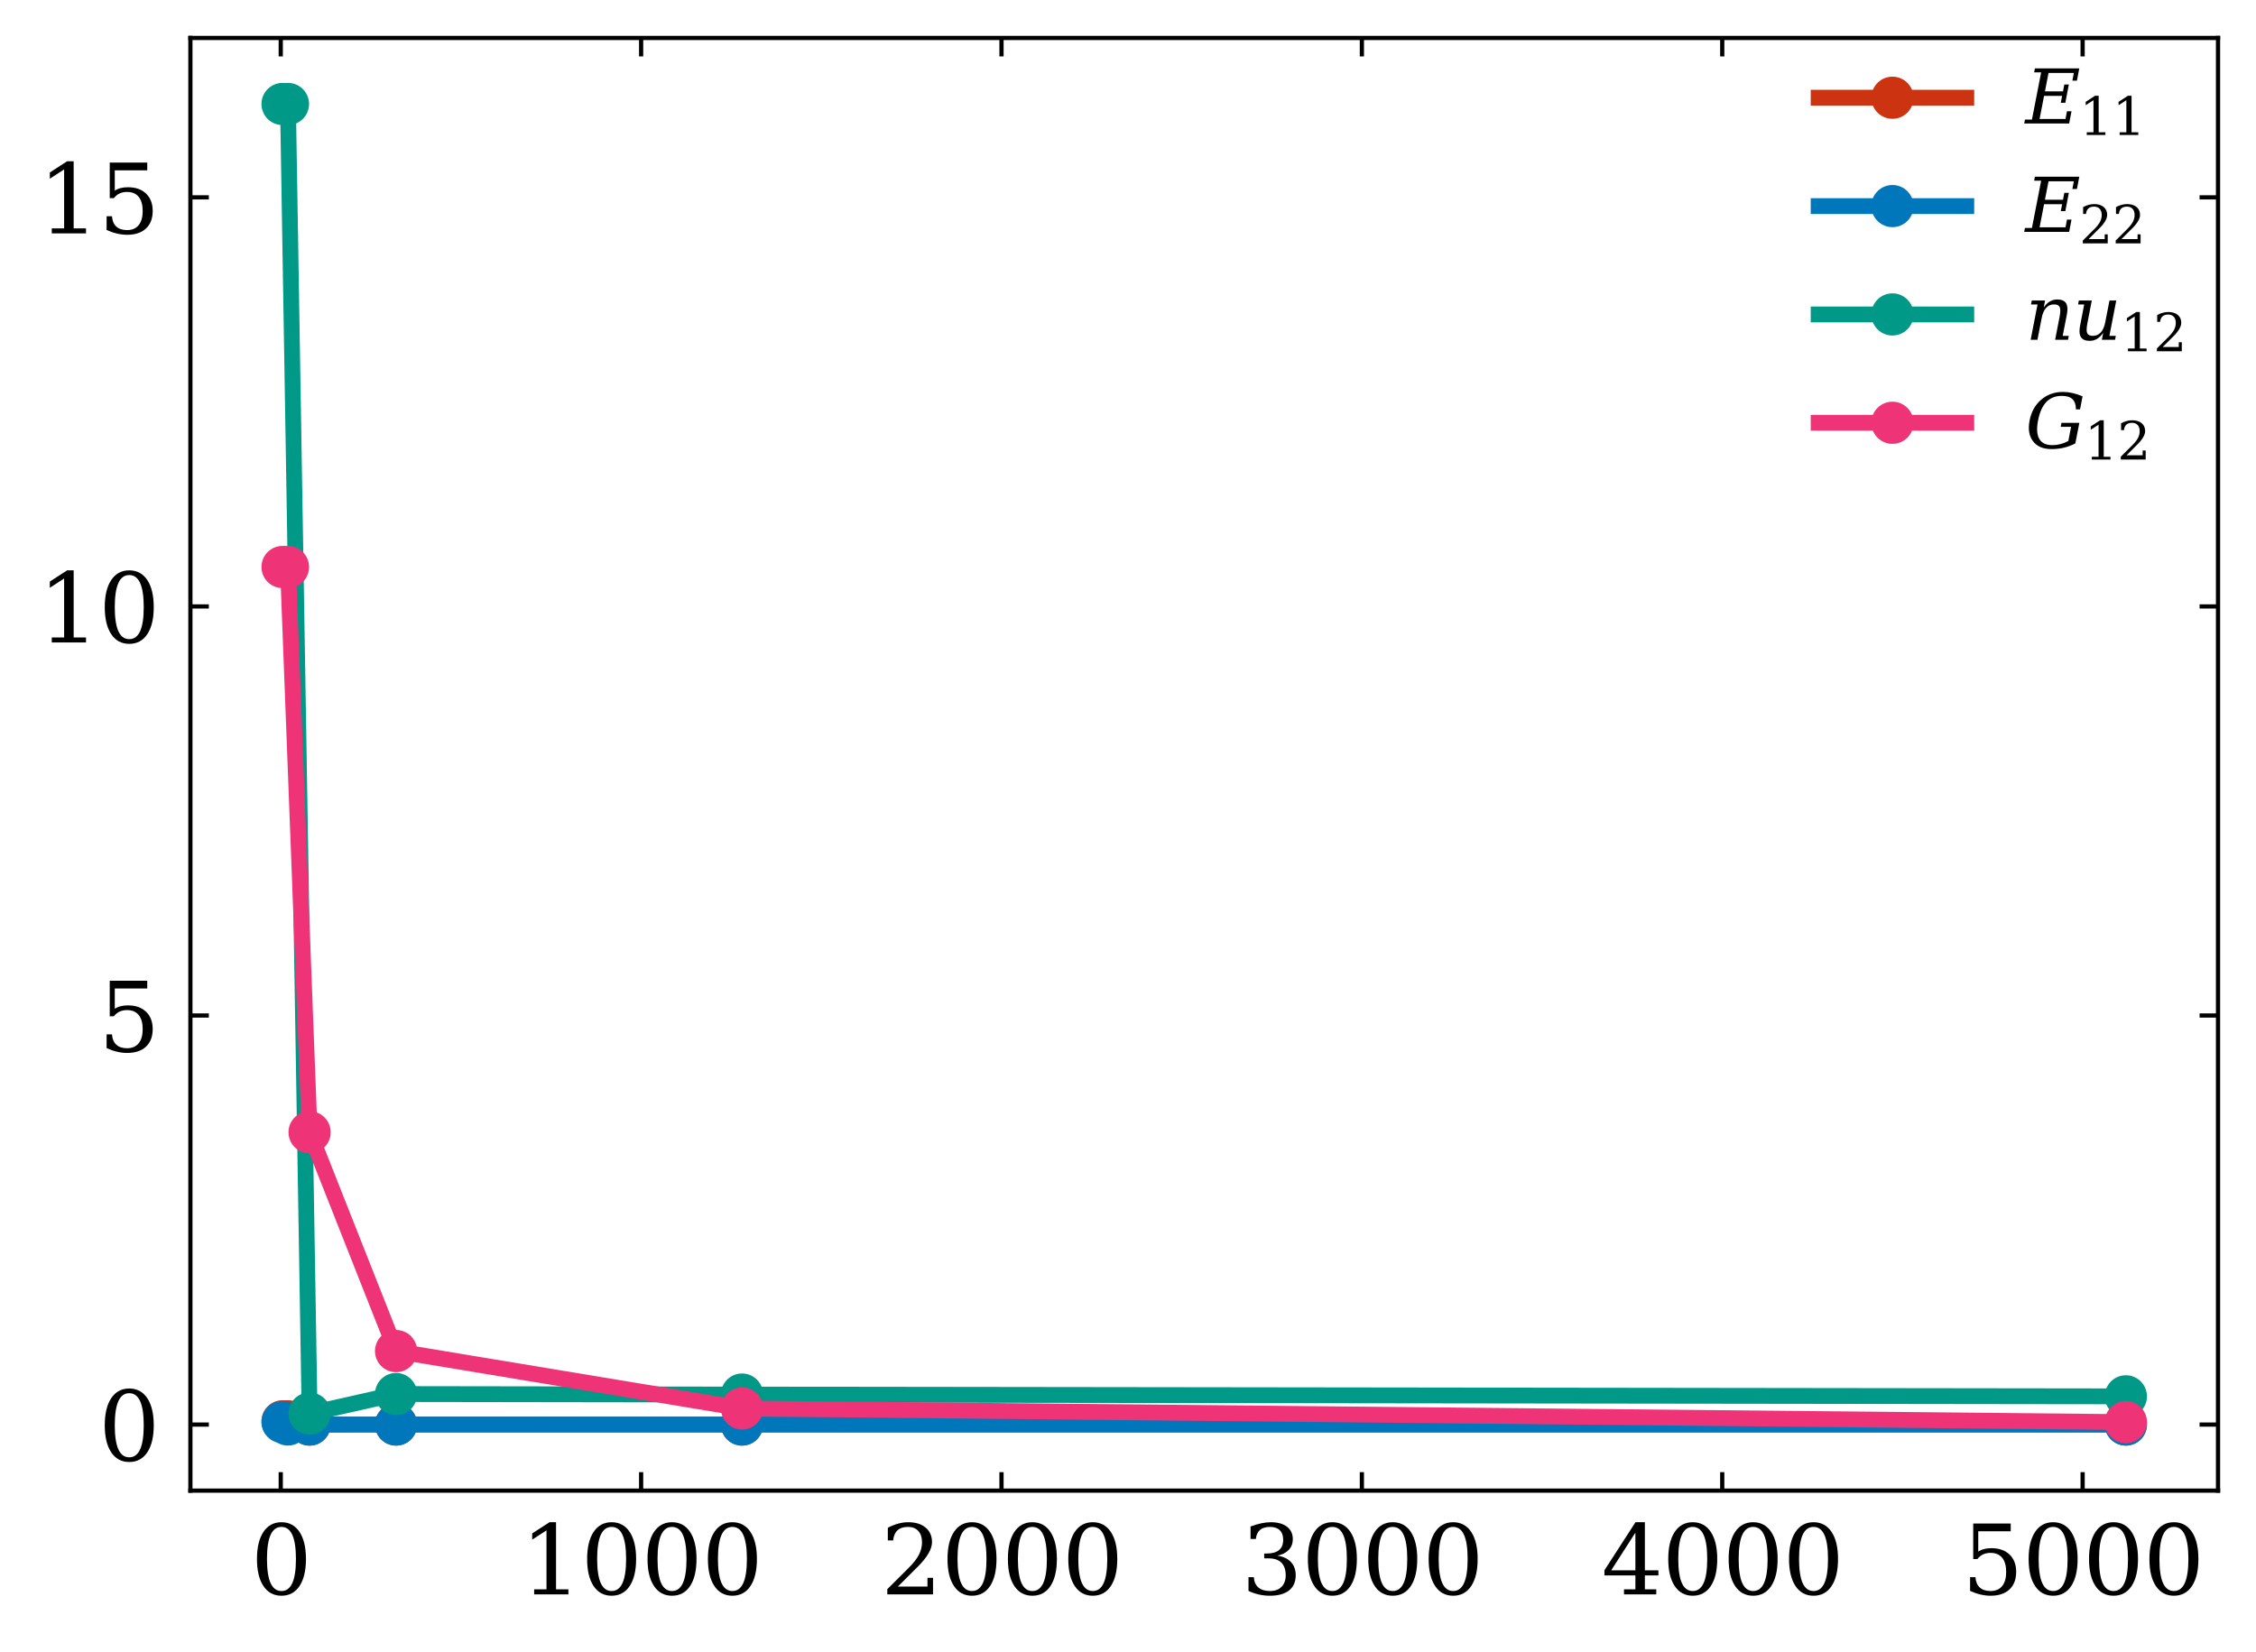 <?xml version="1.0" encoding="utf-8" standalone="no"?>
<!DOCTYPE svg PUBLIC "-//W3C//DTD SVG 1.1//EN"
  "http://www.w3.org/Graphics/SVG/1.1/DTD/svg11.dtd">
<svg xmlns:xlink="http://www.w3.org/1999/xlink" width="427.815pt" height="313.341pt" viewBox="0 0 427.815 313.341" xmlns="http://www.w3.org/2000/svg" version="1.1">
 <defs>
  <style type="text/css">*{stroke-linejoin: round; stroke-linecap: butt}</style>
 </defs>
 <g id="figure_1">
  <g id="patch_1">
   <path d="M 0 313.341 
L 427.815 313.341 
L 427.815 0 
L 0 0 
z
" style="fill: #ffffff"/>
  </g>
  <g id="axes_1">
   <g id="patch_2">
    <path d="M 36.105 282.72 
L 420.615 282.72 
L 420.615 7.2 
L 36.105 7.2 
z
" style="fill: #ffffff"/>
   </g>
   <g id="matplotlib.axis_1">
    <g id="xtick_1">
     <g id="line2d_1">
      <defs>
       <path id="m1ba6466ccf" d="M 0 0 
L 0 -3.5 
" style="stroke: #000000; stroke-width: 0.8"/>
      </defs>
      <g>
       <use xlink:href="#m1ba6466ccf" x="53.241" y="282.72" style="stroke: #000000; stroke-width: 0.8"/>
      </g>
     </g>
     <g id="line2d_2">
      <defs>
       <path id="m9131eed0cf" d="M 0 0 
L 0 3.5 
" style="stroke: #000000; stroke-width: 0.8"/>
      </defs>
      <g>
       <use xlink:href="#m9131eed0cf" x="53.241" y="7.2" style="stroke: #000000; stroke-width: 0.8"/>
      </g>
     </g>
     <g id="text_1">
      <!-- 0 -->
      <g transform="translate(47.515 302.397) scale(0.18 -0.18)">
       <defs>
        <path id="DejaVuSerif-30" d="M 2034 219 
Q 2513 219 2750 744 
Q 2988 1269 2988 2328 
Q 2988 3391 2750 3916 
Q 2513 4441 2034 4441 
Q 1556 4441 1318 3916 
Q 1081 3391 1081 2328 
Q 1081 1269 1318 744 
Q 1556 219 2034 219 
z
M 2034 -91 
Q 1275 -91 848 546 
Q 422 1184 422 2328 
Q 422 3475 848 4112 
Q 1275 4750 2034 4750 
Q 2797 4750 3222 4112 
Q 3647 3475 3647 2328 
Q 3647 1184 3222 546 
Q 2797 -91 2034 -91 
z
" transform="scale(0.016)"/>
       </defs>
       <use xlink:href="#DejaVuSerif-30"/>
      </g>
     </g>
    </g>
    <g id="xtick_2">
     <g id="line2d_3">
      <g>
       <use xlink:href="#m1ba6466ccf" x="121.58" y="282.72" style="stroke: #000000; stroke-width: 0.8"/>
      </g>
     </g>
     <g id="line2d_4">
      <g>
       <use xlink:href="#m9131eed0cf" x="121.58" y="7.2" style="stroke: #000000; stroke-width: 0.8"/>
      </g>
     </g>
     <g id="text_2">
      <!-- 1000 -->
      <g transform="translate(98.675 302.397) scale(0.18 -0.18)">
       <defs>
        <path id="DejaVuSerif-31" d="M 909 0 
L 909 331 
L 1722 331 
L 1722 4213 
L 781 3603 
L 781 4013 
L 1919 4750 
L 2350 4750 
L 2350 331 
L 3163 331 
L 3163 0 
L 909 0 
z
" transform="scale(0.016)"/>
       </defs>
       <use xlink:href="#DejaVuSerif-31"/>
       <use xlink:href="#DejaVuSerif-30" transform="translate(63.623 0)"/>
       <use xlink:href="#DejaVuSerif-30" transform="translate(127.246 0)"/>
       <use xlink:href="#DejaVuSerif-30" transform="translate(190.869 0)"/>
      </g>
     </g>
    </g>
    <g id="xtick_3">
     <g id="line2d_5">
      <g>
       <use xlink:href="#m1ba6466ccf" x="189.919" y="282.72" style="stroke: #000000; stroke-width: 0.8"/>
      </g>
     </g>
     <g id="line2d_6">
      <g>
       <use xlink:href="#m9131eed0cf" x="189.919" y="7.2" style="stroke: #000000; stroke-width: 0.8"/>
      </g>
     </g>
     <g id="text_3">
      <!-- 2000 -->
      <g transform="translate(167.014 302.397) scale(0.18 -0.18)">
       <defs>
        <path id="DejaVuSerif-32" d="M 819 3553 
L 469 3553 
L 469 4384 
Q 803 4563 1142 4656 
Q 1481 4750 1806 4750 
Q 2534 4750 2956 4397 
Q 3378 4044 3378 3438 
Q 3378 2753 2422 1800 
Q 2347 1728 2309 1691 
L 1131 513 
L 3078 513 
L 3078 1088 
L 3444 1088 
L 3444 0 
L 434 0 
L 434 341 
L 1850 1753 
Q 2319 2222 2519 2614 
Q 2719 3006 2719 3438 
Q 2719 3909 2473 4175 
Q 2228 4441 1797 4441 
Q 1350 4441 1106 4219 
Q 863 3997 819 3553 
z
" transform="scale(0.016)"/>
       </defs>
       <use xlink:href="#DejaVuSerif-32"/>
       <use xlink:href="#DejaVuSerif-30" transform="translate(63.623 0)"/>
       <use xlink:href="#DejaVuSerif-30" transform="translate(127.246 0)"/>
       <use xlink:href="#DejaVuSerif-30" transform="translate(190.869 0)"/>
      </g>
     </g>
    </g>
    <g id="xtick_4">
     <g id="line2d_7">
      <g>
       <use xlink:href="#m1ba6466ccf" x="258.258" y="282.72" style="stroke: #000000; stroke-width: 0.8"/>
      </g>
     </g>
     <g id="line2d_8">
      <g>
       <use xlink:href="#m9131eed0cf" x="258.258" y="7.2" style="stroke: #000000; stroke-width: 0.8"/>
      </g>
     </g>
     <g id="text_4">
      <!-- 3000 -->
      <g transform="translate(235.353 302.397) scale(0.18 -0.18)">
       <defs>
        <path id="DejaVuSerif-33" d="M 622 4469 
Q 988 4606 1323 4678 
Q 1659 4750 1953 4750 
Q 2638 4750 3022 4454 
Q 3406 4159 3406 3634 
Q 3406 3213 3140 2930 
Q 2875 2647 2388 2547 
Q 2963 2466 3280 2130 
Q 3597 1794 3597 1259 
Q 3597 606 3158 257 
Q 2719 -91 1894 -91 
Q 1528 -91 1179 -12 
Q 831 66 488 225 
L 488 1131 
L 838 1131 
Q 869 681 1141 450 
Q 1413 219 1906 219 
Q 2384 219 2661 495 
Q 2938 772 2938 1253 
Q 2938 1803 2653 2086 
Q 2369 2369 1819 2369 
L 1522 2369 
L 1522 2688 
L 1678 2688 
Q 2225 2688 2498 2914 
Q 2772 3141 2772 3597 
Q 2772 4006 2547 4223 
Q 2322 4441 1900 4441 
Q 1478 4441 1245 4241 
Q 1013 4041 972 3647 
L 622 3647 
L 622 4469 
z
" transform="scale(0.016)"/>
       </defs>
       <use xlink:href="#DejaVuSerif-33"/>
       <use xlink:href="#DejaVuSerif-30" transform="translate(63.623 0)"/>
       <use xlink:href="#DejaVuSerif-30" transform="translate(127.246 0)"/>
       <use xlink:href="#DejaVuSerif-30" transform="translate(190.869 0)"/>
      </g>
     </g>
    </g>
    <g id="xtick_5">
     <g id="line2d_9">
      <g>
       <use xlink:href="#m1ba6466ccf" x="326.597" y="282.72" style="stroke: #000000; stroke-width: 0.8"/>
      </g>
     </g>
     <g id="line2d_10">
      <g>
       <use xlink:href="#m9131eed0cf" x="326.597" y="7.2" style="stroke: #000000; stroke-width: 0.8"/>
      </g>
     </g>
     <g id="text_5">
      <!-- 4000 -->
      <g transform="translate(303.692 302.397) scale(0.18 -0.18)">
       <defs>
        <path id="DejaVuSerif-34" d="M 2234 1581 
L 2234 4063 
L 641 1581 
L 2234 1581 
z
M 3609 0 
L 1484 0 
L 1484 331 
L 2234 331 
L 2234 1247 
L 197 1247 
L 197 1588 
L 2241 4750 
L 2859 4750 
L 2859 1581 
L 3750 1581 
L 3750 1247 
L 2859 1247 
L 2859 331 
L 3609 331 
L 3609 0 
z
" transform="scale(0.016)"/>
       </defs>
       <use xlink:href="#DejaVuSerif-34"/>
       <use xlink:href="#DejaVuSerif-30" transform="translate(63.623 0)"/>
       <use xlink:href="#DejaVuSerif-30" transform="translate(127.246 0)"/>
       <use xlink:href="#DejaVuSerif-30" transform="translate(190.869 0)"/>
      </g>
     </g>
    </g>
    <g id="xtick_6">
     <g id="line2d_11">
      <g>
       <use xlink:href="#m1ba6466ccf" x="394.937" y="282.72" style="stroke: #000000; stroke-width: 0.8"/>
      </g>
     </g>
     <g id="line2d_12">
      <g>
       <use xlink:href="#m9131eed0cf" x="394.937" y="7.2" style="stroke: #000000; stroke-width: 0.8"/>
      </g>
     </g>
     <g id="text_6">
      <!-- 5000 -->
      <g transform="translate(372.032 302.397) scale(0.18 -0.18)">
       <defs>
        <path id="DejaVuSerif-35" d="M 3219 4666 
L 3219 4153 
L 1081 4153 
L 1081 2816 
Q 1244 2928 1461 2984 
Q 1678 3041 1947 3041 
Q 2703 3041 3140 2622 
Q 3578 2203 3578 1478 
Q 3578 738 3136 323 
Q 2694 -91 1894 -91 
Q 1572 -91 1234 -12 
Q 897 66 544 225 
L 544 1131 
L 897 1131 
Q 925 688 1179 453 
Q 1434 219 1894 219 
Q 2388 219 2653 544 
Q 2919 869 2919 1478 
Q 2919 2084 2655 2407 
Q 2391 2731 1894 2731 
Q 1613 2731 1398 2631 
Q 1184 2531 1019 2322 
L 750 2322 
L 750 4666 
L 3219 4666 
z
" transform="scale(0.016)"/>
       </defs>
       <use xlink:href="#DejaVuSerif-35"/>
       <use xlink:href="#DejaVuSerif-30" transform="translate(63.623 0)"/>
       <use xlink:href="#DejaVuSerif-30" transform="translate(127.246 0)"/>
       <use xlink:href="#DejaVuSerif-30" transform="translate(190.869 0)"/>
      </g>
     </g>
    </g>
   </g>
   <g id="matplotlib.axis_2">
    <g id="ytick_1">
     <g id="line2d_13">
      <defs>
       <path id="m88fdcbeefb" d="M 0 0 
L 3.5 0 
" style="stroke: #000000; stroke-width: 0.8"/>
      </defs>
      <g>
       <use xlink:href="#m88fdcbeefb" x="36.105" y="270.196" style="stroke: #000000; stroke-width: 0.8"/>
      </g>
     </g>
     <g id="line2d_14">
      <defs>
       <path id="m39fea929a1" d="M 0 0 
L -3.5 0 
" style="stroke: #000000; stroke-width: 0.8"/>
      </defs>
      <g>
       <use xlink:href="#m39fea929a1" x="420.615" y="270.196" style="stroke: #000000; stroke-width: 0.8"/>
      </g>
     </g>
     <g id="text_7">
      <!-- 0 -->
      <g transform="translate(18.652 277.035) scale(0.18 -0.18)">
       <use xlink:href="#DejaVuSerif-30"/>
      </g>
     </g>
    </g>
    <g id="ytick_2">
     <g id="line2d_15">
      <g>
       <use xlink:href="#m88fdcbeefb" x="36.105" y="192.608" style="stroke: #000000; stroke-width: 0.8"/>
      </g>
     </g>
     <g id="line2d_16">
      <g>
       <use xlink:href="#m39fea929a1" x="420.615" y="192.608" style="stroke: #000000; stroke-width: 0.8"/>
      </g>
     </g>
     <g id="text_8">
      <!-- 5 -->
      <g transform="translate(18.652 199.447) scale(0.18 -0.18)">
       <use xlink:href="#DejaVuSerif-35"/>
      </g>
     </g>
    </g>
    <g id="ytick_3">
     <g id="line2d_17">
      <g>
       <use xlink:href="#m88fdcbeefb" x="36.105" y="115.02" style="stroke: #000000; stroke-width: 0.8"/>
      </g>
     </g>
     <g id="line2d_18">
      <g>
       <use xlink:href="#m39fea929a1" x="420.615" y="115.02" style="stroke: #000000; stroke-width: 0.8"/>
      </g>
     </g>
     <g id="text_9">
      <!-- 10 -->
      <g transform="translate(7.2 121.858) scale(0.18 -0.18)">
       <use xlink:href="#DejaVuSerif-31"/>
       <use xlink:href="#DejaVuSerif-30" transform="translate(63.623 0)"/>
      </g>
     </g>
    </g>
    <g id="ytick_4">
     <g id="line2d_19">
      <g>
       <use xlink:href="#m88fdcbeefb" x="36.105" y="37.431" style="stroke: #000000; stroke-width: 0.8"/>
      </g>
     </g>
     <g id="line2d_20">
      <g>
       <use xlink:href="#m39fea929a1" x="420.615" y="37.431" style="stroke: #000000; stroke-width: 0.8"/>
      </g>
     </g>
     <g id="text_10">
      <!-- 15 -->
      <g transform="translate(7.2 44.27) scale(0.18 -0.18)">
       <use xlink:href="#DejaVuSerif-31"/>
       <use xlink:href="#DejaVuSerif-35" transform="translate(63.623 0)"/>
      </g>
     </g>
    </g>
   </g>
   <g id="line2d_21">
    <path d="M 53.583 269.577 
L 54.608 269.577 
L 58.708 270.19 
L 75.11 270.18 
L 140.715 270.18 
L 403.137 270.181 
" clip-path="url(#pc200f7b2b6)" style="fill: none; stroke: #cc3311; stroke-width: 3; stroke-linecap: square"/>
    <defs>
     <path id="m43d2d3ce5d" d="M 0 3.5 
C 0.928 3.5 1.819 3.131 2.475 2.475 
C 3.131 1.819 3.5 0.928 3.5 0 
C 3.5 -0.928 3.131 -1.819 2.475 -2.475 
C 1.819 -3.131 0.928 -3.5 0 -3.5 
C -0.928 -3.5 -1.819 -3.131 -2.475 -2.475 
C -3.131 -1.819 -3.5 -0.928 -3.5 0 
C -3.5 0.928 -3.131 1.819 -2.475 2.475 
C -1.819 3.131 -0.928 3.5 0 3.5 
z
" style="stroke: #cc3311"/>
    </defs>
    <g clip-path="url(#pc200f7b2b6)">
     <use xlink:href="#m43d2d3ce5d" x="53.583" y="269.577" style="fill: #cc3311; stroke: #cc3311"/>
     <use xlink:href="#m43d2d3ce5d" x="54.608" y="269.577" style="fill: #cc3311; stroke: #cc3311"/>
     <use xlink:href="#m43d2d3ce5d" x="58.708" y="270.19" style="fill: #cc3311; stroke: #cc3311"/>
     <use xlink:href="#m43d2d3ce5d" x="75.11" y="270.18" style="fill: #cc3311; stroke: #cc3311"/>
     <use xlink:href="#m43d2d3ce5d" x="140.715" y="270.18" style="fill: #cc3311; stroke: #cc3311"/>
     <use xlink:href="#m43d2d3ce5d" x="403.137" y="270.181" style="fill: #cc3311; stroke: #cc3311"/>
    </g>
   </g>
   <g id="line2d_22">
    <path d="M 53.583 269.718 
L 54.608 270.179 
L 58.708 270.196 
L 75.11 270.196 
L 140.715 270.196 
L 403.137 270.196 
" clip-path="url(#pc200f7b2b6)" style="fill: none; stroke: #0077bb; stroke-width: 3; stroke-linecap: square"/>
    <defs>
     <path id="m5764f6d540" d="M 0 3.5 
C 0.928 3.5 1.819 3.131 2.475 2.475 
C 3.131 1.819 3.5 0.928 3.5 0 
C 3.5 -0.928 3.131 -1.819 2.475 -2.475 
C 1.819 -3.131 0.928 -3.5 0 -3.5 
C -0.928 -3.5 -1.819 -3.131 -2.475 -2.475 
C -3.131 -1.819 -3.5 -0.928 -3.5 0 
C -3.5 0.928 -3.131 1.819 -2.475 2.475 
C -1.819 3.131 -0.928 3.5 0 3.5 
z
" style="stroke: #0077bb"/>
    </defs>
    <g clip-path="url(#pc200f7b2b6)">
     <use xlink:href="#m5764f6d540" x="53.583" y="269.718" style="fill: #0077bb; stroke: #0077bb"/>
     <use xlink:href="#m5764f6d540" x="54.608" y="270.179" style="fill: #0077bb; stroke: #0077bb"/>
     <use xlink:href="#m5764f6d540" x="58.708" y="270.196" style="fill: #0077bb; stroke: #0077bb"/>
     <use xlink:href="#m5764f6d540" x="75.11" y="270.196" style="fill: #0077bb; stroke: #0077bb"/>
     <use xlink:href="#m5764f6d540" x="140.715" y="270.196" style="fill: #0077bb; stroke: #0077bb"/>
     <use xlink:href="#m5764f6d540" x="403.137" y="270.196" style="fill: #0077bb; stroke: #0077bb"/>
    </g>
   </g>
   <g id="line2d_23">
    <path d="M 53.583 19.724 
L 54.608 19.724 
L 58.708 268.1 
L 75.11 264.406 
L 140.715 264.503 
L 403.137 264.843 
" clip-path="url(#pc200f7b2b6)" style="fill: none; stroke: #009988; stroke-width: 3; stroke-linecap: square"/>
    <defs>
     <path id="m8fa759b49d" d="M 0 3.5 
C 0.928 3.5 1.819 3.131 2.475 2.475 
C 3.131 1.819 3.5 0.928 3.5 0 
C 3.5 -0.928 3.131 -1.819 2.475 -2.475 
C 1.819 -3.131 0.928 -3.5 0 -3.5 
C -0.928 -3.5 -1.819 -3.131 -2.475 -2.475 
C -3.131 -1.819 -3.5 -0.928 -3.5 0 
C -3.5 0.928 -3.131 1.819 -2.475 2.475 
C -1.819 3.131 -0.928 3.5 0 3.5 
z
" style="stroke: #009988"/>
    </defs>
    <g clip-path="url(#pc200f7b2b6)">
     <use xlink:href="#m8fa759b49d" x="53.583" y="19.724" style="fill: #009988; stroke: #009988"/>
     <use xlink:href="#m8fa759b49d" x="54.608" y="19.724" style="fill: #009988; stroke: #009988"/>
     <use xlink:href="#m8fa759b49d" x="58.708" y="268.1" style="fill: #009988; stroke: #009988"/>
     <use xlink:href="#m8fa759b49d" x="75.11" y="264.406" style="fill: #009988; stroke: #009988"/>
     <use xlink:href="#m8fa759b49d" x="140.715" y="264.503" style="fill: #009988; stroke: #009988"/>
     <use xlink:href="#m8fa759b49d" x="403.137" y="264.843" style="fill: #009988; stroke: #009988"/>
    </g>
   </g>
   <g id="line2d_24">
    <path d="M 53.583 107.542 
L 54.608 107.542 
L 58.708 214.757 
L 75.11 256.257 
L 140.715 267.143 
L 403.137 269.732 
" clip-path="url(#pc200f7b2b6)" style="fill: none; stroke: #ee3377; stroke-width: 3; stroke-linecap: square"/>
    <defs>
     <path id="md40da8577f" d="M 0 3.5 
C 0.928 3.5 1.819 3.131 2.475 2.475 
C 3.131 1.819 3.5 0.928 3.5 0 
C 3.5 -0.928 3.131 -1.819 2.475 -2.475 
C 1.819 -3.131 0.928 -3.5 0 -3.5 
C -0.928 -3.5 -1.819 -3.131 -2.475 -2.475 
C -3.131 -1.819 -3.5 -0.928 -3.5 0 
C -3.5 0.928 -3.131 1.819 -2.475 2.475 
C -1.819 3.131 -0.928 3.5 0 3.5 
z
" style="stroke: #ee3377"/>
    </defs>
    <g clip-path="url(#pc200f7b2b6)">
     <use xlink:href="#md40da8577f" x="53.583" y="107.542" style="fill: #ee3377; stroke: #ee3377"/>
     <use xlink:href="#md40da8577f" x="54.608" y="107.542" style="fill: #ee3377; stroke: #ee3377"/>
     <use xlink:href="#md40da8577f" x="58.708" y="214.757" style="fill: #ee3377; stroke: #ee3377"/>
     <use xlink:href="#md40da8577f" x="75.11" y="256.257" style="fill: #ee3377; stroke: #ee3377"/>
     <use xlink:href="#md40da8577f" x="140.715" y="267.143" style="fill: #ee3377; stroke: #ee3377"/>
     <use xlink:href="#md40da8577f" x="403.137" y="269.732" style="fill: #ee3377; stroke: #ee3377"/>
    </g>
   </g>
   <g id="patch_3">
    <path d="M 36.105 282.72 
L 36.105 7.2 
" style="fill: none; stroke: #000000; stroke-width: 0.8; stroke-linejoin: miter; stroke-linecap: square"/>
   </g>
   <g id="patch_4">
    <path d="M 420.615 282.72 
L 420.615 7.2 
" style="fill: none; stroke: #000000; stroke-width: 0.8; stroke-linejoin: miter; stroke-linecap: square"/>
   </g>
   <g id="patch_5">
    <path d="M 36.105 282.72 
L 420.615 282.72 
" style="fill: none; stroke: #000000; stroke-width: 0.8; stroke-linejoin: miter; stroke-linecap: square"/>
   </g>
   <g id="patch_6">
    <path d="M 36.105 7.2 
L 420.615 7.2 
" style="fill: none; stroke: #000000; stroke-width: 0.8; stroke-linejoin: miter; stroke-linecap: square"/>
   </g>
   <g id="legend_1">
    <g id="line2d_25">
     <path d="M 344.875 18.538 
L 358.875 18.538 
L 372.875 18.538 
" style="fill: none; stroke: #cc3311; stroke-width: 3; stroke-linecap: square"/>
     <g>
      <use xlink:href="#m43d2d3ce5d" x="358.875" y="18.538" style="fill: #cc3311; stroke: #cc3311"/>
     </g>
    </g>
    <g id="text_11">
     <!-- $E_{11}$ -->
     <g transform="translate(384.075 23.438) scale(0.14 -0.14)">
      <defs>
       <path id="DejaVuSerif-Italic-45" d="M -97 0 
L -34 331 
L 559 331 
L 1338 4331 
L 744 4331 
L 809 4666 
L 4566 4666 
L 4366 3628 
L 3981 3628 
L 4106 4281 
L 1963 4281 
L 1659 2719 
L 3188 2719 
L 3300 3303 
L 3684 3303 
L 3384 1753 
L 3000 1753 
L 3113 2338 
L 1584 2338 
L 1206 384 
L 3400 384 
L 3525 1038 
L 3909 1038 
L 3709 0 
L -97 0 
z
" transform="scale(0.016)"/>
      </defs>
      <use xlink:href="#DejaVuSerif-Italic-45" transform="translate(0 0.094)"/>
      <use xlink:href="#DejaVuSerif-31" transform="translate(72.998 -15.478) scale(0.7)"/>
      <use xlink:href="#DejaVuSerif-31" transform="translate(117.534 -15.478) scale(0.7)"/>
     </g>
    </g>
    <g id="line2d_26">
     <path d="M 344.875 39.087 
L 358.875 39.087 
L 372.875 39.087 
" style="fill: none; stroke: #0077bb; stroke-width: 3; stroke-linecap: square"/>
     <g>
      <use xlink:href="#m5764f6d540" x="358.875" y="39.087" style="fill: #0077bb; stroke: #0077bb"/>
     </g>
    </g>
    <g id="text_12">
     <!-- $E_{22}$ -->
     <g transform="translate(384.075 43.987) scale(0.14 -0.14)">
      <use xlink:href="#DejaVuSerif-Italic-45" transform="translate(0 0.094)"/>
      <use xlink:href="#DejaVuSerif-32" transform="translate(72.998 -15.478) scale(0.7)"/>
      <use xlink:href="#DejaVuSerif-32" transform="translate(117.534 -15.478) scale(0.7)"/>
     </g>
    </g>
    <g id="line2d_27">
     <path d="M 344.875 59.637 
L 358.875 59.637 
L 372.875 59.637 
" style="fill: none; stroke: #009988; stroke-width: 3; stroke-linecap: square"/>
     <g>
      <use xlink:href="#m8fa759b49d" x="358.875" y="59.637" style="fill: #009988; stroke: #009988"/>
     </g>
    </g>
    <g id="text_13">
     <!-- $nu_{12}$ -->
     <g transform="translate(384.075 64.537) scale(0.14 -0.14)">
      <defs>
       <path id="DejaVuSerif-Italic-6e" d="M 450 0 
L 1031 2988 
L 481 2988 
L 544 3322 
L 1669 3322 
L 1556 2731 
Q 1781 3069 2068 3241 
Q 2356 3413 2694 3413 
Q 3244 3413 3444 3097 
Q 3563 2906 3563 2588 
Q 3563 2378 3509 2113 
L 3163 331 
L 3675 331 
L 3613 0 
L 2522 0 
L 2897 1931 
Q 2959 2253 2959 2469 
Q 2959 2659 2909 2769 
Q 2803 2994 2425 2994 
Q 2025 2994 1759 2701 
Q 1494 2409 1384 1850 
L 1025 0 
L 450 0 
z
" transform="scale(0.016)"/>
       <path id="DejaVuSerif-Italic-75" d="M 3097 3322 
L 3672 3322 
L 3091 331 
L 3634 331 
L 3572 0 
L 2453 0 
L 2566 588 
Q 2341 256 2055 82 
Q 1769 -91 1434 -91 
Q 881 -91 681 225 
Q 559 413 559 734 
Q 559 944 613 1209 
L 956 2988 
L 438 2988 
L 503 3322 
L 1600 3322 
L 1225 1388 
Q 1163 1066 1163 853 
Q 1163 663 1213 556 
Q 1316 331 1697 331 
Q 2097 331 2364 625 
Q 2631 919 2738 1478 
L 3097 3322 
z
" transform="scale(0.016)"/>
      </defs>
      <use xlink:href="#DejaVuSerif-Italic-6e" transform="translate(0 0.672)"/>
      <use xlink:href="#DejaVuSerif-Italic-75" transform="translate(64.404 0.672)"/>
      <use xlink:href="#DejaVuSerif-31" transform="translate(128.809 -14.9) scale(0.7)"/>
      <use xlink:href="#DejaVuSerif-32" transform="translate(173.345 -14.9) scale(0.7)"/>
     </g>
    </g>
    <g id="line2d_28">
     <path d="M 344.875 80.186 
L 358.875 80.186 
L 372.875 80.186 
" style="fill: none; stroke: #ee3377; stroke-width: 3; stroke-linecap: square"/>
     <g>
      <use xlink:href="#md40da8577f" x="358.875" y="80.186" style="fill: #ee3377; stroke: #ee3377"/>
     </g>
    </g>
    <g id="text_14">
     <!-- $G_{12}$ -->
     <g transform="translate(384.075 85.086) scale(0.14 -0.14)">
      <defs>
       <path id="DejaVuSerif-Italic-47" d="M 4281 3272 
Q 4284 3856 3992 4136 
Q 3700 4416 3081 4416 
Q 2275 4416 1776 3897 
Q 1278 3378 1075 2328 
Q 875 1300 1181 772 
Q 1488 244 2281 244 
Q 2634 244 2973 331 
Q 3313 419 3638 594 
L 3872 1797 
L 2994 1797 
L 3059 2131 
L 4572 2131 
L 4231 391 
Q 3769 150 3266 29 
Q 2763 -91 2216 -91 
Q 1159 -91 653 570 
Q 147 1231 359 2328 
Q 575 3434 1340 4092 
Q 2106 4750 3184 4750 
Q 3584 4750 3992 4658 
Q 4400 4566 4844 4378 
L 4631 3272 
L 4281 3272 
z
" transform="scale(0.016)"/>
      </defs>
      <use xlink:href="#DejaVuSerif-Italic-47" transform="translate(0 0.781)"/>
      <use xlink:href="#DejaVuSerif-31" transform="translate(79.883 -14.791) scale(0.7)"/>
      <use xlink:href="#DejaVuSerif-32" transform="translate(124.419 -14.791) scale(0.7)"/>
     </g>
    </g>
   </g>
  </g>
 </g>
 <defs>
  <clipPath id="pc200f7b2b6">
   <rect x="36.105" y="7.2" width="384.51" height="275.52"/>
  </clipPath>
 </defs>
</svg>
